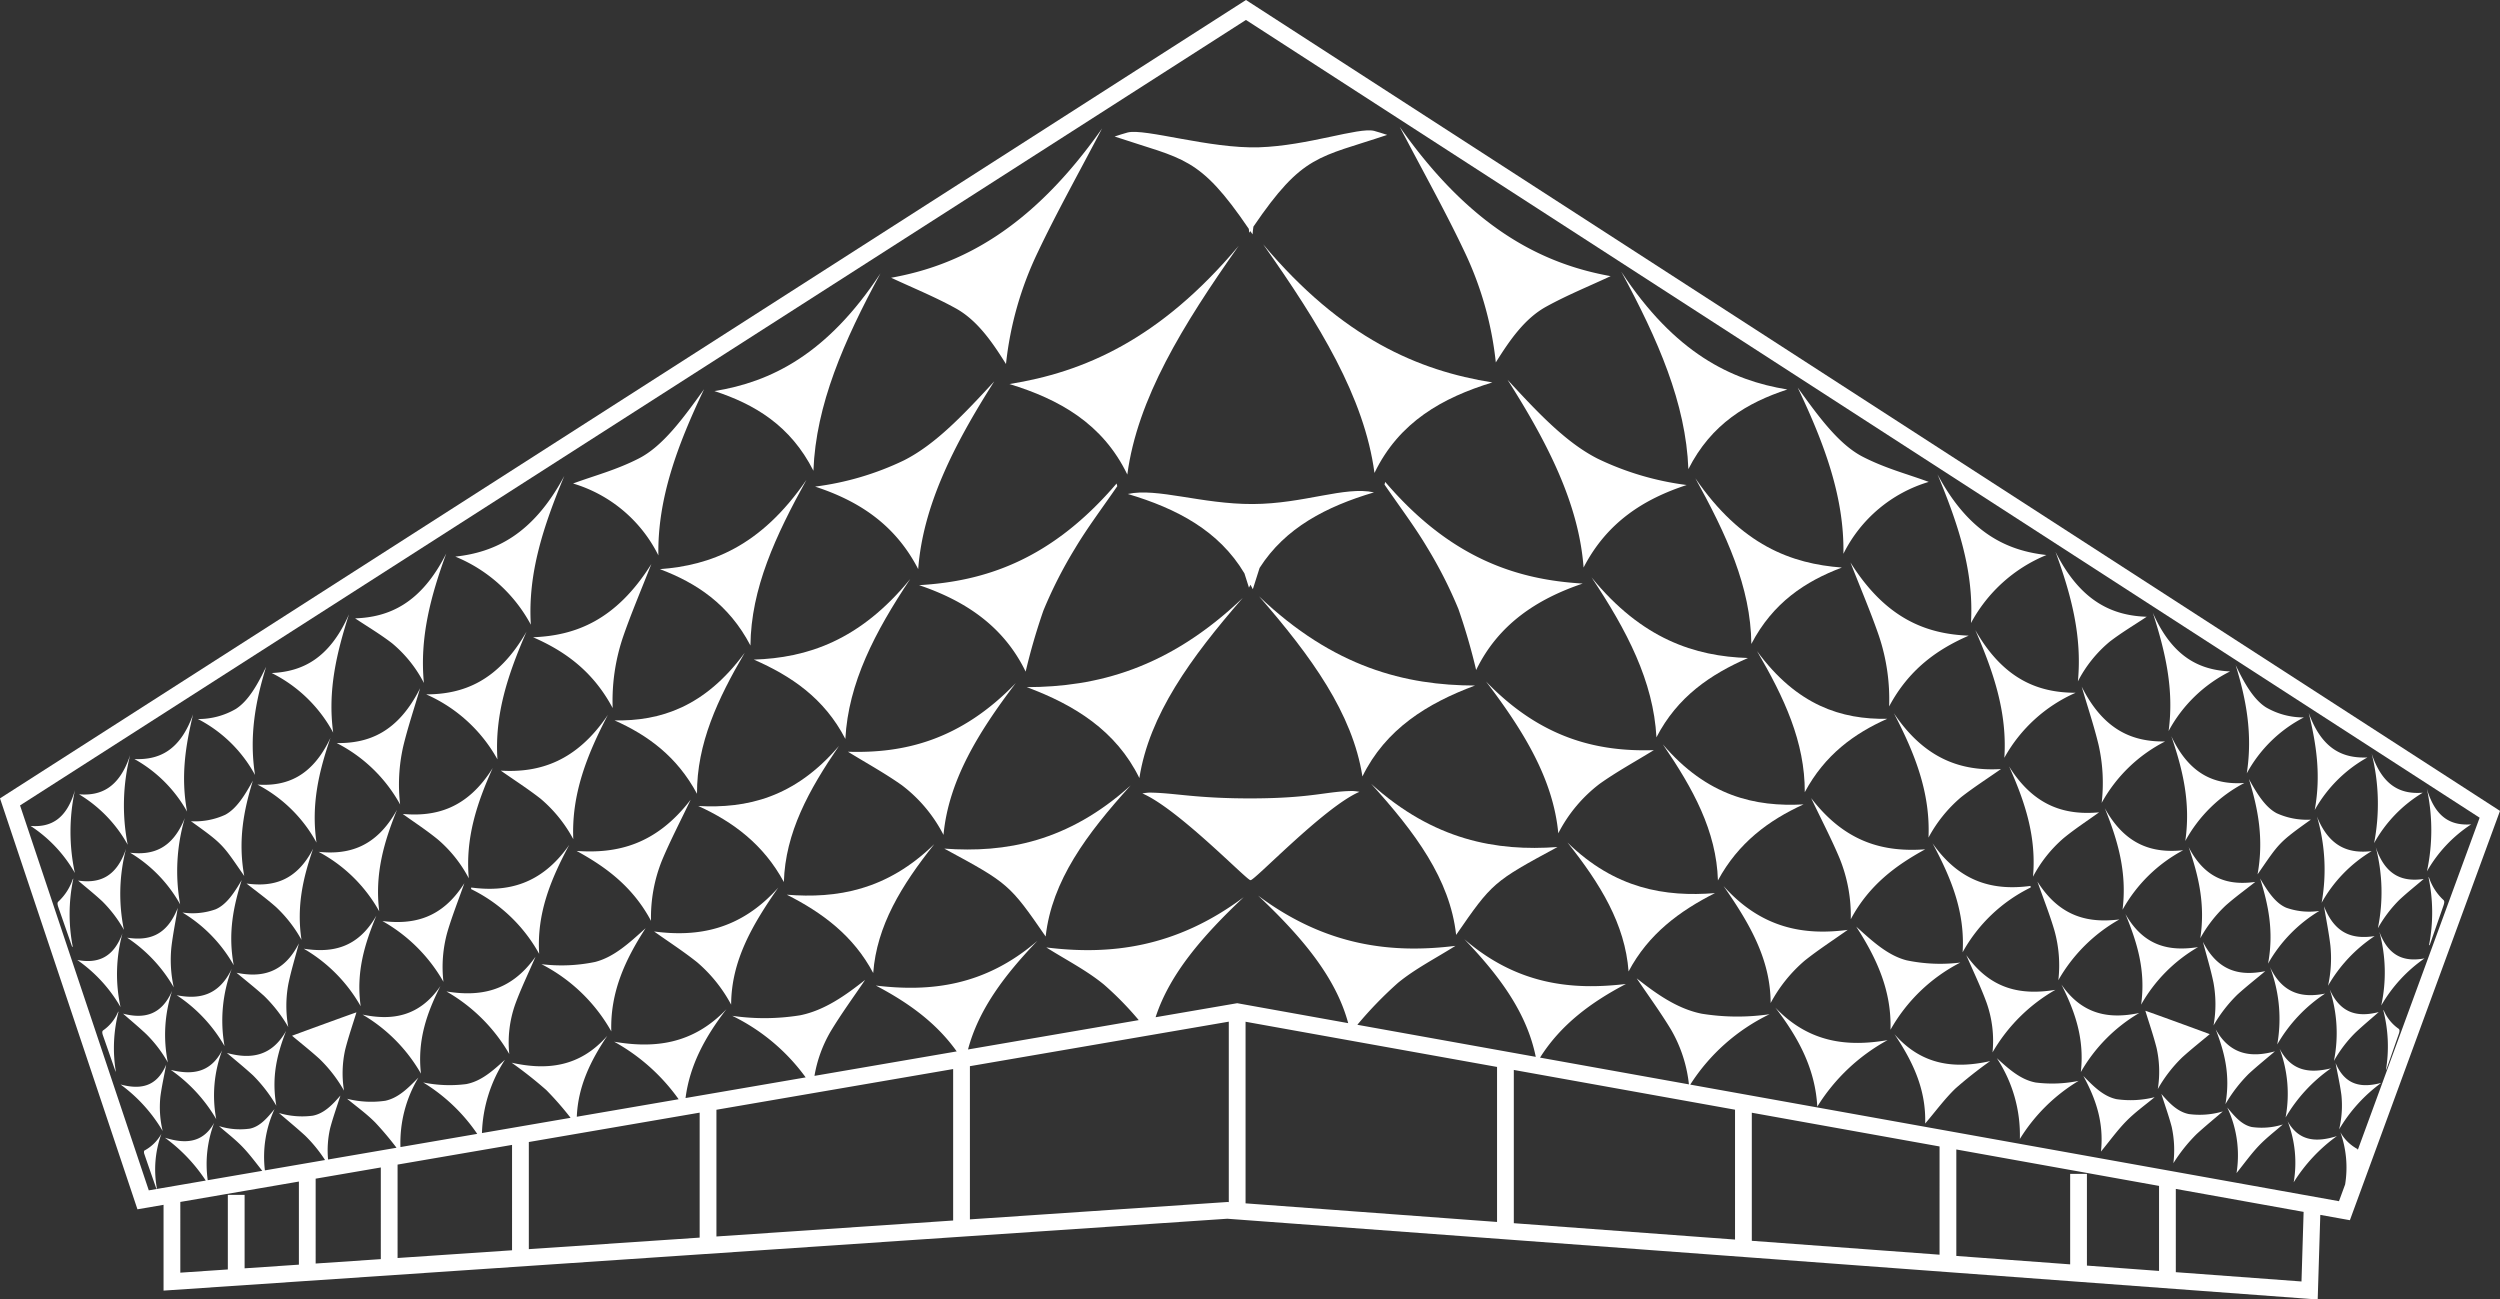 <svg xmlns="http://www.w3.org/2000/svg" viewBox="0 0 402.371 209.15">
  <rect x="0" y="0" width="402.371" height="209.15" fill="#333333" stroke="none"/>
  <defs>
    <style>
      .cls-1 {
        fill: #fff;
      }
    </style>
  </defs>
  <g id="Layer_2" data-name="Layer 2">
    <g id="Layer_4" data-name="Layer 4">
      <g>
        <path class="cls-1" d="M402.371,130.512,200.537,0,.886,127.927,0,128.493l22.122,66.143,4.201-.722v13.807L197.53,196.154,371.625,209.047l1.405.103.418-13.617,4.763.856ZM29.022,193.45l19.084-3.281v13.376l-8.737.59v-11.823H36.67v12.005l-7.648.516Zm124.385-21.387V196.439l-38.099,2.571V178.614ZM112.609,199.192l-27.496,1.856v-17.242l27.496-4.728Zm-30.195,2.038-18.425,1.243V187.438l18.425-3.168ZM61.291,202.655l-10.487.708V189.705l10.487-1.803Zm94.814-6.398V171.599l41.667-7.164v29.043l-.232-.017Zm177.084-7.327v14.566l-18.322-1.355V185.005l32.627,5.863v13.686l-11.607-.859V188.93ZM312.168,201.941,281.95,199.706V179.09l30.219,5.43Zm-32.917-2.435-35.605-2.634V172.206l35.605,6.399ZM240.947,196.672l-40.476-2.995V164.448l40.476,7.274Zm129.474,9.579-20.227-1.496V191.354l20.569,3.696Zm-98.378-31.684a31.286,31.286,0,0,1,12.768-11.33,35.998,35.998,0,0,1-10.94-.085c-3.934-.798-7.294-3.201-10.448-5.689,1.818,2.696,3.842,5.457,5.552,8.301a22.252,22.252,0,0,1,2.854,8.764l-23.963-4.306c3.38-5.367,8.296-8.952,13.824-11.853-8.688,1.033-17.488.143-26.009-7.205,5.717,5.947,10.073,11.899,11.497,18.935l-28.715-5.161a63.243,63.243,0,0,1,6.532-6.743c2.78-2.283,6.115-3.978,9.257-5.962-10.181,1.26-20.792.107-31.762-8.087,7,6.602,12.503,13.099,14.5,20.528l-17.865-3.211-13.133,2.258c2.248-6.931,7.554-13.074,14.174-19.318-10.97,8.194-21.581,9.347-31.762,8.087,3.142,1.984,6.477,3.679,9.257,5.962a51.124,51.124,0,0,1,5.617,5.735l-27.478,4.725c1.699-6.416,5.852-11.953,11.175-17.491-8.521,7.348-17.321,8.239-26.008,7.205,5.092,2.672,9.678,5.91,13.012,10.598l-22.891,3.936a21.151,21.151,0,0,1,2.595-7.14c1.71-2.844,3.734-5.605,5.552-8.301-3.153,2.488-6.514,4.891-10.448,5.689a35.996,35.996,0,0,1-10.939.085,31.778,31.778,0,0,1,11.823,9.911l-19.332,3.324c.677-5.313,3.167-9.868,6.585-14.304-5.461,5.726-11.682,6.331-18.073,5.239a31.284,31.284,0,0,1,10.373,9.257l-16.388,2.818c.198-4.883,2.196-8.991,4.911-13.031-4.463,5.095-9.802,5.58-15.397,4.335a67.407,67.407,0,0,1,5.565,4.389,50.756,50.756,0,0,1,3.919,4.479L77.57,182.364a22.898,22.898,0,0,1,3.703-11.798c-1.941,1.764-3.826,3.465-6.243,3.918a21.08,21.08,0,0,1-6.921-.265,28.481,28.481,0,0,1,8.7,8.276l-12.355,2.124a20.409,20.409,0,0,1,2.891-11.186c-1.631,1.672-3.217,3.28-5.333,3.733a15.8,15.8,0,0,1-6.146-.321c1.524,1.267,3.106,2.383,4.533,3.825a50.826,50.826,0,0,1,3.419,4.059L52.804,186.622a15.949,15.949,0,0,1,.335-5.045c.479-1.793,1.101-3.518,1.653-5.252-1.258,1.455-2.599,2.877-4.432,3.24a13.113,13.113,0,0,1-5.463-.428c1.392,1.197,2.808,2.359,4.198,3.625a22.776,22.776,0,0,1,3.219,3.944L42.635,188.371a18.398,18.398,0,0,1,1.552-9.867c-1.166,1.416-2.307,2.785-3.941,3.144a11.317,11.317,0,0,1-4.997-.406c1.314,1.152,2.64,2.148,3.859,3.428,1.069,1.123,2.063,2.454,3.103,3.775l-8.775,1.509a18.716,18.716,0,0,1,1.039-9.241c-1.848,3.324-4.727,3.4-7.933,2.401a26.393,26.393,0,0,1,6.573,6.895l-9.169,1.577L3.226,129.632,200.532,3.21,399.092,131.608l-19.617,53.49c-.007-.08-.02-.156-.049-.17a6.856,6.856,0,0,1-2.746-2.702,16.969,16.969,0,0,1,.764,8.407l-.99,2.698Z"/>
        <path class="cls-1" d="M105.965,89.39c-.161-9.091,3.06-17.729,7.358-26.749-3.34,4.644-6.603,9.143-10.479,11.134-3.651,1.876-7.297,2.817-10.61,4.044A22.52,22.52,0,0,1,105.965,89.39Z"/>
        <path class="cls-1" d="M160.024,61.38c-4.787,5.188-9.379,10.118-14.545,12.719a46.392,46.392,0,0,1-14.293,4.22c6.798,2.222,12.806,5.93,16.596,13.278C148.549,81.399,153.497,71.644,160.024,61.38Z"/>
        <path class="cls-1" d="M161.912,58.589a54.843,54.843,0,0,1,5.137-18.027c2.991-6.313,6.586-12.728,10.334-19.898-11.481,16.349-22.979,22.072-33.956,24.039,3.444,1.609,6.988,3.046,10.36,4.902C157.245,51.506,159.636,54.95,161.912,58.589Z"/>
        <path class="cls-1" d="M85.437,100.544c-.506-8.306,2.049-15.909,5.386-23.947-5.032,9.436-11.171,12.294-17.541,12.99A24.182,24.182,0,0,1,85.437,100.544Z"/>
        <path class="cls-1" d="M68.225,109.922c-.697-7.286,1.08-13.926,3.6-20.844-4.061,8.093-9.264,10.264-14.671,10.446,2.006,1.338,4.026,2.527,5.966,4.022A20.501,20.501,0,0,1,68.225,109.922Z"/>
        <path class="cls-1" d="M165.254,110.595c7.679,2.853,14.389,7.006,18.126,14.632,1.583-10.136,8.206-19.303,16.633-28.984C188.028,107.682,176.441,110.573,165.254,110.595Z"/>
        <path class="cls-1" d="M136.479,120.992c3.012,1.852,5.955,3.459,8.703,5.409a23.432,23.432,0,0,1,6.672,7.974c.812-8.652,5.491-16.365,11.637-24.437C154.597,119.165,145.487,121.274,136.479,120.992Z"/>
        <path class="cls-1" d="M165.077,108.097a99.305,99.305,0,0,1,2.854-9.818,70.733,70.733,0,0,1,5.073-9.977c2.002-3.365,4.477-6.633,6.821-10.055-.038-.142-.076-.284-.114-.427-10.618,12.429-21.352,15.753-31.788,16.361C155.267,96.659,161.51,100.734,165.077,108.097Z"/>
        <path class="cls-1" d="M53.625,117.914c-.91-6.764.546-12.795,2.545-19.048-3.19,7.261-7.639,9.236-12.442,9.456A22.796,22.796,0,0,1,53.625,117.914Z"/>
        <path class="cls-1" d="M200.993,36.835c.018.208.059.42.07.626.062-.094.118-.17.179-.262.121.18.231.335.355.52.02-.409.086-.826.137-1.241,7.968-11.703,10.456-11.046,21.531-14.765-.695-.216-1.4-.468-2.091-.645-2.478-.636-10.631,2.386-18.528,2.64-7.897.254-18.401-3.091-21.163-2.382-.69.177-1.395.429-2.09.645C190.5,25.701,192.971,25.028,200.993,36.835Z"/>
        <path class="cls-1" d="M199.357,39.576c-12.691,15.121-25.017,20.347-36.89,22.234,7.997,2.448,15.009,6.346,18.973,14.567C183.056,64.213,190.314,52.392,199.357,39.576Z"/>
        <path class="cls-1" d="M130.918,75.764c.395-10.602,4.887-20.855,10.797-31.774C133.116,57.068,124.037,61.481,114.989,62.944,121.416,65.05,127.216,68.453,130.918,75.764Z"/>
        <path class="cls-1" d="M50.941,135.613c-.889-6.154.392-11.448,2.248-16.864-2.986,6.339-7.171,7.831-11.753,7.53A22.88,22.88,0,0,1,50.941,135.613Z"/>
        <path class="cls-1" d="M19.397,174.545a24.893,24.893,0,0,1,6.785,7.489,16.492,16.492,0,0,1-.366-5.547c.226-1.692.594-3.305.932-5.13C25.177,175.049,22.471,175.358,19.397,174.545Z"/>
        <path class="cls-1" d="M19.711,150.213c-1.526,4.126-4.179,4.863-7.275,4.296a23.44,23.44,0,0,1,6.966,7.584A25.013,25.013,0,0,1,19.711,150.213Z"/>
        <path class="cls-1" d="M23.233,185.186c-.068.031-.077.333-.023.492.642,1.884,1.297,3.751,1.943,5.606l.109.031a16.839,16.839,0,0,1,.716-8.831A6.858,6.858,0,0,1,23.233,185.186Z"/>
        <path class="cls-1" d="M18.959,162.961a6.819,6.819,0,0,1-2.315,2.846c-.254.148-.208.461-.054.899.649,1.843,1.283,3.678,1.919,5.498.04.113.098.219.148.329a23.251,23.251,0,0,1,.434-9.744A1.174,1.174,0,0,0,18.959,162.961Z"/>
        <path class="cls-1" d="M4.922,132.935a22.037,22.037,0,0,1,7.128,7.569,31.553,31.553,0,0,1,.014-13.319C10.659,132.022,8.011,133.166,4.922,132.935Z"/>
        <path class="cls-1" d="M19.947,149.661a28.791,28.791,0,0,1,.342-13.058c-1.592,4.723-4.451,5.594-7.722,5.124,1.367,1.164,2.645,2.178,3.904,3.348A20.673,20.673,0,0,1,19.947,149.661Z"/>
        <path class="cls-1" d="M30.11,130.627c-1.044-5.684-.245-10.607.964-15.642-2.144,5.968-5.598,7.339-9.44,7.185A21.912,21.912,0,0,1,30.11,130.627Z"/>
        <path class="cls-1" d="M41.045,124.73c-.968-6.301.075-11.859,1.789-17.418-1.391,2.898-2.858,5.497-4.871,6.788a11.979,11.979,0,0,1-6.108,1.627A21.857,21.857,0,0,1,41.045,124.73Z"/>
        <path class="cls-1" d="M20.553,135.96a33.228,33.228,0,0,1,.391-14.42c-1.764,5.317-4.773,6.579-8.225,6.301A21.771,21.771,0,0,1,20.553,135.96Z"/>
        <path class="cls-1" d="M11.696,141.546a8.694,8.694,0,0,1-2.286,3.546c-.239.18-.152.554-.002.981q.944,2.693,1.867,5.358.164.471.328.942l.106.003a27.504,27.504,0,0,1,.097-10.968A.575.575,0,0,0,11.696,141.546Z"/>
        <path class="cls-1" d="M48.104,151.838c-2.44,4.813-6.022,5.544-10.036,4.726,1.581,1.323,3.054,2.478,4.492,3.781a23.021,23.021,0,0,1,3.835,4.96,19.204,19.204,0,0,1,.02-6.949C46.859,156.208,47.497,154.145,48.104,151.838Z"/>
        <path class="cls-1" d="M34.706,146.349a11.044,11.044,0,0,1-5.343.518,23.251,23.251,0,0,1,8.256,8.487c-.956-5.176-.051-9.437,1.282-13.709C37.697,143.697,36.461,145.595,34.706,146.349Z"/>
        <path class="cls-1" d="M28.614,146.118c-1.821,4.64-4.814,5.301-8.149,4.804a23.831,23.831,0,0,1,7.501,7.994,20.415,20.415,0,0,1-.377-6.5C27.83,150.389,28.23,148.431,28.614,146.118Z"/>
        <path class="cls-1" d="M39.677,142.203c1.67,1.32,3.239,2.447,4.755,3.791a21.426,21.426,0,0,1,4.094,5.276c-.823-5.443.266-10.035,1.873-14.673C47.698,141.842,43.886,142.78,39.677,142.203Z"/>
        <path class="cls-1" d="M37.303,155.922c-2.068,4.345-5.276,4.969-8.866,4.253a24.279,24.279,0,0,1,7.701,8.185A23.541,23.541,0,0,1,37.303,155.922Z"/>
        <path class="cls-1" d="M60.579,147.365c-3.029,5.322-7.219,6.017-11.695,5.328A24.803,24.803,0,0,1,58.05,161.954C57.282,156.447,58.692,151.938,60.579,147.365Z"/>
        <path class="cls-1" d="M91.621,135.982c-4.545,6.488-10.057,7.619-15.772,6.864a2.066,2.066,0,0,0-.029.251,25.177,25.177,0,0,1,10.958,10.424C86.372,146.991,88.64,141.553,91.621,135.982Z"/>
        <path class="cls-1" d="M72.015,149.975c.748-2.534,1.727-4.994,2.723-7.828-3.63,5.752-8.268,6.696-13.19,6.094a25.973,25.973,0,0,1,9.823,9.78A20.883,20.883,0,0,1,72.015,149.975Z"/>
        <path class="cls-1" d="M51.281,137.102a24.139,24.139,0,0,1,9.759,9.581c-.753-6.043.763-11.156,2.855-16.347C60.544,136.393,56.085,137.598,51.281,137.102Z"/>
        <path class="cls-1" d="M27.705,159.469c-1.752,4.029-4.648,4.516-7.899,3.678,1.272,1.118,2.538,2.162,3.782,3.341a20.641,20.641,0,0,1,3.431,4.523A22.615,22.615,0,0,1,27.705,159.469Z"/>
        <path class="cls-1" d="M92.27,135.067c-.314-7.206,2.181-13.523,5.571-20.013-5.019,7.463-10.96,9.358-17.237,8.98,2.251,1.575,4.363,2.927,6.393,4.51A22.283,22.283,0,0,1,92.27,135.067Z"/>
        <path class="cls-1" d="M112.181,127.757c-.031-8.072,3.312-15.228,7.681-22.696-6.425,8.757-13.616,11.018-20.947,10.888C104.24,118.321,108.956,121.739,112.181,127.757Z"/>
        <path class="cls-1" d="M111.162,128.707c-5.607,7.318-11.907,8.711-18.358,8.25,4.699,2.572,9.031,5.736,11.975,11.248a24.552,24.552,0,0,1,1.766-9.722C107.844,135.374,109.437,132.327,111.162,128.707Z"/>
        <path class="cls-1" d="M112.387,129.725c5.607,2.552,10.514,6.194,13.774,12.236.237-7.953,4.007-14.798,8.868-21.901C127.899,128.422,120.155,130.148,112.387,129.725Z"/>
        <path class="cls-1" d="M129.797,77.232c-7.387,10.79-15.481,13.769-23.586,14.371,5.864,2.212,11.103,5.644,14.572,12.295C120.871,94.704,124.83,86.229,129.797,77.232Z"/>
        <path class="cls-1" d="M100.251,102.596c1.298-3.786,2.912-7.548,4.583-11.82C99.13,99.895,92.546,102.305,85.795,102.565c5.04,2.196,9.621,5.405,12.812,11.395A32.091,32.091,0,0,1,100.251,102.596Z"/>
        <path class="cls-1" d="M67.616,110.766c-3.576,7.14-8.326,8.9-13.422,8.83a24.209,24.209,0,0,1,10.206,9.884,27.818,27.818,0,0,1,.492-9.32C65.624,117.108,66.63,114.124,67.616,110.766Z"/>
        <path class="cls-1" d="M136.059,118.928c.481-9.011,4.747-17.204,10.449-25.749-8.091,9.935-16.631,12.712-25.182,12.983C127.294,108.77,132.66,112.352,136.059,118.928Z"/>
        <path class="cls-1" d="M36.24,131.141a11.72,11.72,0,0,1-5.508,1.037c5.267,3.747,5.098,3.78,8.577,8.809-1.029-5.734-.083-10.541,1.392-15.345C39.405,127.996,38.079,130.162,36.24,131.141Z"/>
        <path class="cls-1" d="M20.942,137.245a22.392,22.392,0,0,1,8.052,8.308,30.288,30.288,0,0,1,.752-13.88C27.726,136.698,24.518,137.654,20.942,137.245Z"/>
        <path class="cls-1" d="M68.592,111.758A24.288,24.288,0,0,1,80.064,122.224c-.484-7.316,1.747-13.817,4.677-20.56C80.163,109.679,74.514,111.754,68.592,111.758Z"/>
        <path class="cls-1" d="M64.817,131.004c1.911,1.376,3.852,2.63,5.705,4.151a21.156,21.156,0,0,1,4.928,6.207c-.567-6.429,1.277-12.026,3.853-17.752C75.207,130.179,70.104,131.476,64.817,131.004Z"/>
        <path class="cls-1" d="M126.639,144.002c5.692,2.875,10.724,6.594,13.904,12.608.562-7.599,4.54-14.106,9.829-20.746C142.709,143.338,134.66,144.641,126.639,144.002Z"/>
        <path class="cls-1" d="M87.146,155.181a27.076,27.076,0,0,1,11.241,10.817c-.189-6.244,2.187-11.464,5.522-16.605-2.591,2.337-5.065,4.645-8.123,5.429A26.46,26.46,0,0,1,87.146,155.181Z"/>
        <path class="cls-1" d="M201.838,128.5c-9.447.046-12.795-.913-16.907-.931a8.376,8.376,0,0,0-1.072.134c5.803,2.471,17.18,14.352,17.401,13.94.272.493,11.869-11.783,17.541-14.198a8.374,8.374,0,0,0-1.072-.134C213.61,127.329,211.285,128.453,201.838,128.5Z"/>
        <path class="cls-1" d="M151.981,136.584c10.336,5.583,10.503,5.724,16.316,14.145.996-8.984,6.594-16.496,13.678-24.313C171.884,135.521,161.801,137.306,151.981,136.584Z"/>
        <path class="cls-1" d="M105.273,149.919c2.38,1.687,4.71,3.189,6.911,4.941a23.54,23.54,0,0,1,5.493,6.837c.019-7.047,3.403-12.841,7.589-18.84C119.125,149.732,112.242,150.838,105.273,149.919Z"/>
        <path class="cls-1" d="M36.515,169.469c1.401,1.196,2.83,2.344,4.225,3.627a23.905,23.905,0,0,1,3.737,4.869c-.821-4.684.148-8.378,1.573-12.047C43.704,170.103,40.26,170.494,36.515,169.469Z"/>
        <path class="cls-1" d="M71.849,159.573a27.383,27.383,0,0,1,10.118,10.069,18.408,18.408,0,0,1,.961-8.017c.906-2.487,2.071-4.88,3.264-7.645C82.16,159.687,77.136,160.429,71.849,159.573Z"/>
        <path class="cls-1" d="M51.412,170.418a22.523,22.523,0,0,1,3.955,5.119,17.507,17.507,0,0,1,.2-6.631c.525-2.061,1.217-4.054,1.801-5.964.142-.094-10.444,3.773-10.361,3.762C48.422,167.891,49.936,169.086,51.412,170.418Z"/>
        <path class="cls-1" d="M27.495,172.205a25.06,25.06,0,0,1,7.306,7.914,20.751,20.751,0,0,1,.966-11.091C33.836,172.772,30.815,173.005,27.495,172.205Z"/>
        <path class="cls-1" d="M58.349,163.297a25.999,25.999,0,0,1,9.404,9.505c-.604-5.389.945-9.749,3.125-14.087C67.478,163.664,63.079,164.289,58.349,163.297Z"/>
        <path class="cls-1" d="M375.164,171.947c-3.319.8-6.341.567-8.271-3.177a20.747,20.747,0,0,1,.966,11.091A25.059,25.059,0,0,1,375.164,171.947Z"/>
        <path class="cls-1" d="M340.648,176.909c-2.116-.453-3.703-2.06-5.334-3.733,1.975,3.631,3.333,7.425,2.833,12.164,1.409-1.71,2.678-3.478,4.113-4.928,1.427-1.442,3.009-2.558,4.532-3.825A15.798,15.798,0,0,1,340.648,176.909Z"/>
        <path class="cls-1" d="M351.248,170.161c1.476-1.332,2.99-2.527,4.406-3.714.083.011-10.503-3.857-10.362-3.762.584,1.91,1.276,3.903,1.802,5.964a17.534,17.534,0,0,1,.2,6.631A22.498,22.498,0,0,1,351.248,170.161Z"/>
        <path class="cls-1" d="M352.298,179.308c-1.831-.363-3.172-1.785-4.431-3.24.552,1.733,1.174,3.459,1.653,5.252a17.476,17.476,0,0,1,.283,5.894,26.1,26.1,0,0,1,3.761-4.708c1.39-1.266,2.806-2.428,4.198-3.625A13.121,13.121,0,0,1,352.298,179.308Z"/>
        <path class="cls-1" d="M362.414,181.39c-1.634-.359-2.776-1.727-3.941-3.144a18.091,18.091,0,0,1,1.494,10.555c1.226-1.519,2.349-3.092,3.586-4.39,1.22-1.28,2.545-2.276,3.859-3.428A11.318,11.318,0,0,1,362.414,181.39Z"/>
        <path class="cls-1" d="M361.919,172.839c1.396-1.283,2.824-2.431,4.225-3.627-3.745,1.024-7.189.634-9.536-3.55,1.425,3.669,2.395,7.362,1.573,12.047A23.905,23.905,0,0,1,361.919,172.839Z"/>
        <path class="cls-1" d="M344.311,163.039c-4.731.992-9.129.367-12.529-4.582,2.18,4.338,3.728,8.698,3.125,14.087A25.997,25.997,0,0,1,344.311,163.039Z"/>
        <path class="cls-1" d="M285.735,162.168c3.766,4.888,6.43,9.911,6.754,15.944a30.508,30.508,0,0,1,11.319-10.706C297.416,168.499,291.196,167.894,285.735,162.168Z"/>
        <path class="cls-1" d="M315.513,154.923a26.46,26.46,0,0,1-8.64-.359c-3.058-.784-5.532-3.092-8.123-5.429,3.335,5.141,5.711,10.361,5.522,16.605A27.078,27.078,0,0,1,315.513,154.923Z"/>
        <path class="cls-1" d="M290.476,154.602c2.201-1.751,4.53-3.253,6.911-4.941-6.969.92-13.852-.186-19.993-7.063,4.186,5.999,7.57,11.793,7.589,18.84A23.533,23.533,0,0,1,290.476,154.602Z"/>
        <path class="cls-1" d="M304.913,166.451c2.962,4.41,5.099,8.889,4.941,14.382,1.682-1.973,3.165-4,4.891-5.658a67.38,67.38,0,0,1,5.565-4.389C314.715,172.031,309.376,171.546,304.913,166.451Z"/>
        <path class="cls-1" d="M330.81,159.315c-5.287.856-10.311.114-14.343-5.593,1.194,2.765,2.358,5.158,3.263,7.645a18.403,18.403,0,0,1,.962,8.017A27.381,27.381,0,0,1,330.81,159.315Z"/>
        <path class="cls-1" d="M327.63,174.227c-2.417-.453-4.302-2.154-6.243-3.918a22.489,22.489,0,0,1,3.706,13.005,28.165,28.165,0,0,1,9.458-9.352A21.078,21.078,0,0,1,327.63,174.227Z"/>
        <path class="cls-1" d="M368.185,180.454a18.529,18.529,0,0,1,.98,9.837,26.358,26.358,0,0,1,6.953-7.437C372.912,183.854,370.033,183.778,368.185,180.454Z"/>
        <path class="cls-1" d="M374.222,159.917c-3.59.716-6.798.092-8.865-4.253a23.544,23.544,0,0,1,1.164,12.438A24.286,24.286,0,0,1,374.222,159.917Z"/>
        <path class="cls-1" d="M358.228,145.736c1.515-1.344,3.086-2.471,4.755-3.791-4.209.578-8.022-.361-10.722-5.606,1.606,4.638,2.695,9.23,1.873,14.673A21.435,21.435,0,0,1,358.228,145.736Z"/>
        <path class="cls-1" d="M360.099,160.087c1.438-1.303,2.912-2.458,4.493-3.781-4.014.819-7.596.087-10.036-4.726.607,2.308,1.245,4.37,1.689,6.517a19.197,19.197,0,0,1,.019,6.949A23.065,23.065,0,0,1,360.099,160.087Z"/>
        <path class="cls-1" d="M351.378,136.845c-4.804.496-9.263-.709-12.614-6.766,2.092,5.191,3.607,10.304,2.855,16.347A24.139,24.139,0,0,1,351.378,136.845Z"/>
        <path class="cls-1" d="M341.111,147.983c-4.922.602-9.559-.342-13.19-6.094.997,2.834,1.976,5.294,2.723,7.828a20.876,20.876,0,0,1,.643,8.045A25.973,25.973,0,0,1,341.111,147.983Z"/>
        <path class="cls-1" d="M379.072,166.231c1.244-1.179,2.51-2.224,3.782-3.341-3.252.838-6.147.351-7.899-3.678a22.62,22.62,0,0,1,.685,11.543A20.598,20.598,0,0,1,379.072,166.231Z"/>
        <path class="cls-1" d="M382.194,150.665c-3.335.497-6.327-.164-8.149-4.804.384,2.313.784,4.27,1.025,6.298a20.396,20.396,0,0,1-.377,6.5A23.831,23.831,0,0,1,382.194,150.665Z"/>
        <path class="cls-1" d="M373.297,146.609a11.045,11.045,0,0,1-5.343-.518c-1.755-.754-2.991-2.651-4.195-4.704,1.333,4.271,2.238,8.533,1.282,13.709A23.255,23.255,0,0,1,373.297,146.609Z"/>
        <path class="cls-1" d="M383.7,162.704a1.131,1.131,0,0,0-.132-.172,23.241,23.241,0,0,1,.434,9.744c.05-.109.108-.216.148-.329.636-1.82,1.27-3.655,1.919-5.498.154-.438.2-.751-.054-.899A6.827,6.827,0,0,1,383.7,162.704Z"/>
        <path class="cls-1" d="M383.263,174.287c-3.075.813-5.781.504-7.352-3.188.338,1.825.706,3.438.932,5.13a16.474,16.474,0,0,1-.366,5.547A24.891,24.891,0,0,1,383.263,174.287Z"/>
        <path class="cls-1" d="M382.949,149.956a25.017,25.017,0,0,1,.309,11.879,23.448,23.448,0,0,1,6.966-7.583C387.127,154.819,384.474,154.082,382.949,149.956Z"/>
        <path class="cls-1" d="M332.138,134.897c1.854-1.521,3.795-2.774,5.705-4.151-5.287.472-10.39-.825-14.487-7.395,2.576,5.725,4.42,11.323,3.853,17.752A21.163,21.163,0,0,1,332.138,134.897Z"/>
        <path class="cls-1" d="M390.963,141.288a.57.57,0,0,0-.11-.138,27.505,27.505,0,0,1,.097,10.969l.106-.003q.165-.47.328-.942.927-2.663,1.867-5.358c.15-.427.237-.801-.002-.981A8.695,8.695,0,0,1,390.963,141.288Z"/>
        <path class="cls-1" d="M326.838,142.84a2.071,2.071,0,0,0-.029-.251c-5.715.755-11.227-.376-15.771-6.864,2.981,5.571,5.25,11.009,4.842,17.539A25.178,25.178,0,0,1,326.838,142.84Z"/>
        <path class="cls-1" d="M390.611,140.246a22.029,22.029,0,0,1,7.127-7.569c-3.089.231-5.737-.913-7.142-5.75A31.552,31.552,0,0,1,390.611,140.246Z"/>
        <path class="cls-1" d="M353.775,152.435c-4.476.69-8.666-.006-11.695-5.328,1.888,4.573,3.297,9.082,2.53,14.589A24.797,24.797,0,0,1,353.775,152.435Z"/>
        <path class="cls-1" d="M382.107,135.703a21.764,21.764,0,0,1,7.834-8.118c-3.453.277-6.462-.985-8.226-6.301A33.239,33.239,0,0,1,382.107,135.703Z"/>
        <path class="cls-1" d="M381.717,136.987c-3.576.409-6.784-.547-8.805-5.571a30.297,30.297,0,0,1,.752,13.88A22.397,22.397,0,0,1,381.717,136.987Z"/>
        <path class="cls-1" d="M382.371,136.346a28.786,28.786,0,0,1,.342,13.058,20.674,20.674,0,0,1,3.476-4.587c1.259-1.17,2.538-2.183,3.905-3.348C386.821,141.939,383.962,141.068,382.371,136.346Z"/>
        <path class="cls-1" d="M372.549,130.37a21.915,21.915,0,0,1,8.476-8.457c-3.841.154-7.296-1.217-9.44-7.185C372.795,119.763,373.593,124.686,372.549,130.37Z"/>
        <path class="cls-1" d="M371.928,131.92a11.725,11.725,0,0,1-5.509-1.037c-1.839-.978-3.165-3.145-4.46-5.5,1.475,4.804,2.421,9.611,1.392,15.345C366.829,135.7,366.661,135.667,371.928,131.92Z"/>
        <path class="cls-1" d="M334.067,111.5c-5.922-.004-11.571-2.079-16.149-10.094,2.93,6.744,5.161,13.244,4.677,20.56A24.29,24.29,0,0,1,334.067,111.5Z"/>
        <path class="cls-1" d="M348.465,119.339c-5.097.069-9.845-1.69-13.422-8.83.986,3.358,1.992,6.342,2.723,9.394a27.818,27.818,0,0,1,.493,9.32A24.207,24.207,0,0,1,348.465,119.339Z"/>
        <path class="cls-1" d="M361.615,124.472a21.861,21.861,0,0,1,9.19-9.004,11.981,11.981,0,0,1-6.108-1.627c-2.013-1.29-3.48-3.89-4.871-6.788C361.539,112.613,362.582,118.171,361.615,124.472Z"/>
        <path class="cls-1" d="M315.662,128.286c2.03-1.582,4.142-2.934,6.393-4.51-6.277.378-12.217-1.517-17.237-8.98,3.389,6.49,5.885,12.807,5.571,20.013A22.293,22.293,0,0,1,315.662,128.286Z"/>
        <path class="cls-1" d="M349.471,118.491c1.855,5.416,3.137,10.71,2.247,16.864a22.886,22.886,0,0,1,9.505-9.334C356.641,126.322,352.456,124.83,349.471,118.491Z"/>
        <path class="cls-1" d="M310.426,77.562c-3.313-1.227-6.958-2.168-10.61-4.044-3.876-1.992-7.139-6.49-10.479-11.134,4.298,9.019,7.518,17.657,7.358,26.749A22.518,22.518,0,0,1,310.426,77.562Z"/>
        <path class="cls-1" d="M240.748,58.331c2.276-3.639,4.667-7.083,8.125-8.985,3.372-1.855,6.916-3.292,10.36-4.902-10.977-1.967-22.475-7.69-33.956-24.039,3.748,7.171,7.343,13.585,10.334,19.898A54.843,54.843,0,0,1,240.748,58.331Z"/>
        <path class="cls-1" d="M287.67,62.686c-9.048-1.462-18.126-5.875-26.726-18.954,5.91,10.919,10.402,21.172,10.797,31.774C275.444,68.196,281.244,64.793,287.67,62.686Z"/>
        <path class="cls-1" d="M349.034,117.656a22.797,22.797,0,0,1,9.897-9.592c-4.803-.22-9.253-2.195-12.442-9.456C348.488,104.861,349.944,110.893,349.034,117.656Z"/>
        <path class="cls-1" d="M334.434,109.665a20.494,20.494,0,0,1,5.104-6.376c1.941-1.495,3.959-2.684,5.966-4.022-5.406-.182-10.61-2.353-14.672-10.446C333.355,95.739,335.132,102.379,334.434,109.665Z"/>
        <path class="cls-1" d="M317.222,100.286a24.186,24.186,0,0,1,12.155-10.957c-6.37-.696-12.508-3.554-17.541-12.99C315.173,84.377,317.729,91.98,317.222,100.286Z"/>
        <path class="cls-1" d="M281.334,105.905c-8.552-.271-17.092-3.049-25.182-12.983,5.702,8.545,9.969,16.738,10.449,25.749C269.999,112.095,275.365,108.513,281.334,105.905Z"/>
        <path class="cls-1" d="M200.291,92.288c.242.762.476,1.496.727,2.289.073-.163.169-.299.243-.459.12.247.267.461.38.716.377-1.187.732-2.304,1.089-3.428,4.118-6.465,10.75-9.888,18.411-12.159-4.704-1.039-11.281,1.845-19.507,1.876-8.226.031-15.412-2.658-20.115-1.619C189.415,81.846,196.208,85.427,200.291,92.288Z"/>
        <path class="cls-1" d="M240.191,61.553c-11.872-1.887-24.197-7.113-36.889-22.234,9.043,12.816,16.301,24.637,17.917,36.801C225.183,67.899,232.196,64.001,240.191,61.553Z"/>
        <path class="cls-1" d="M237.406,110.337c-11.188-.022-22.775-2.913-34.759-14.352,8.427,9.681,15.05,18.849,16.633,28.984C223.016,117.343,229.726,113.19,237.406,110.337Z"/>
        <path class="cls-1" d="M220.685,126.159c7.084,7.817,12.682,15.329,13.678,24.313,5.813-8.421,5.98-8.562,16.316-14.145C240.858,137.049,230.775,135.263,220.685,126.159Z"/>
        <path class="cls-1" d="M234.729,98.021a99.295,99.295,0,0,1,2.854,9.818c3.566-7.363,9.811-11.438,17.154-13.916-10.436-.608-21.17-3.932-31.789-16.361q-.056.213-.114.427c2.344,3.423,4.819,6.691,6.822,10.055A70.696,70.696,0,0,1,234.729,98.021Z"/>
        <path class="cls-1" d="M297.88,147.947c2.944-5.512,7.276-8.676,11.975-11.248-6.45.461-12.751-.932-18.357-8.25,1.724,3.62,3.318,6.667,4.615,9.776A24.546,24.546,0,0,1,297.88,147.947Z"/>
        <path class="cls-1" d="M290.273,129.468c-7.768.423-15.512-1.303-22.642-9.665,4.861,7.103,8.631,13.949,8.867,21.901C279.759,135.661,284.665,132.02,290.273,129.468Z"/>
        <path class="cls-1" d="M271.473,78.062a46.39,46.39,0,0,1-14.293-4.22c-5.166-2.601-9.758-7.531-14.545-12.719,6.527,10.264,11.474,20.019,12.241,30.218C258.667,83.992,264.675,80.284,271.473,78.062Z"/>
        <path class="cls-1" d="M316.864,102.308c-6.75-.26-13.335-2.67-19.039-11.789,1.671,4.273,3.285,8.034,4.583,11.82a32.091,32.091,0,0,1,1.644,11.363C307.243,107.713,311.824,104.503,316.864,102.308Z"/>
        <path class="cls-1" d="M303.743,115.691c-7.331.13-14.522-2.13-20.947-10.888,4.37,7.468,7.713,14.624,7.681,22.696C293.703,121.481,298.42,118.064,303.743,115.691Z"/>
        <path class="cls-1" d="M257.477,126.144c2.748-1.951,5.691-3.557,8.703-5.409-9.008.282-18.117-1.827-27.012-11.054,6.146,8.073,10.825,15.785,11.637,24.437A23.432,23.432,0,0,1,257.477,126.144Z"/>
        <path class="cls-1" d="M296.448,91.345c-8.105-.602-16.198-3.582-23.585-14.371,4.966,8.998,8.925,17.473,9.014,26.667C285.346,96.99,290.585,93.558,296.448,91.345Z"/>
        <path class="cls-1" d="M252.287,135.607c5.289,6.64,9.267,13.147,9.829,20.746,3.18-6.014,8.212-9.734,13.905-12.608C268,144.384,259.951,143.081,252.287,135.607Z"/>
      </g>
    </g>
  </g>
</svg>
